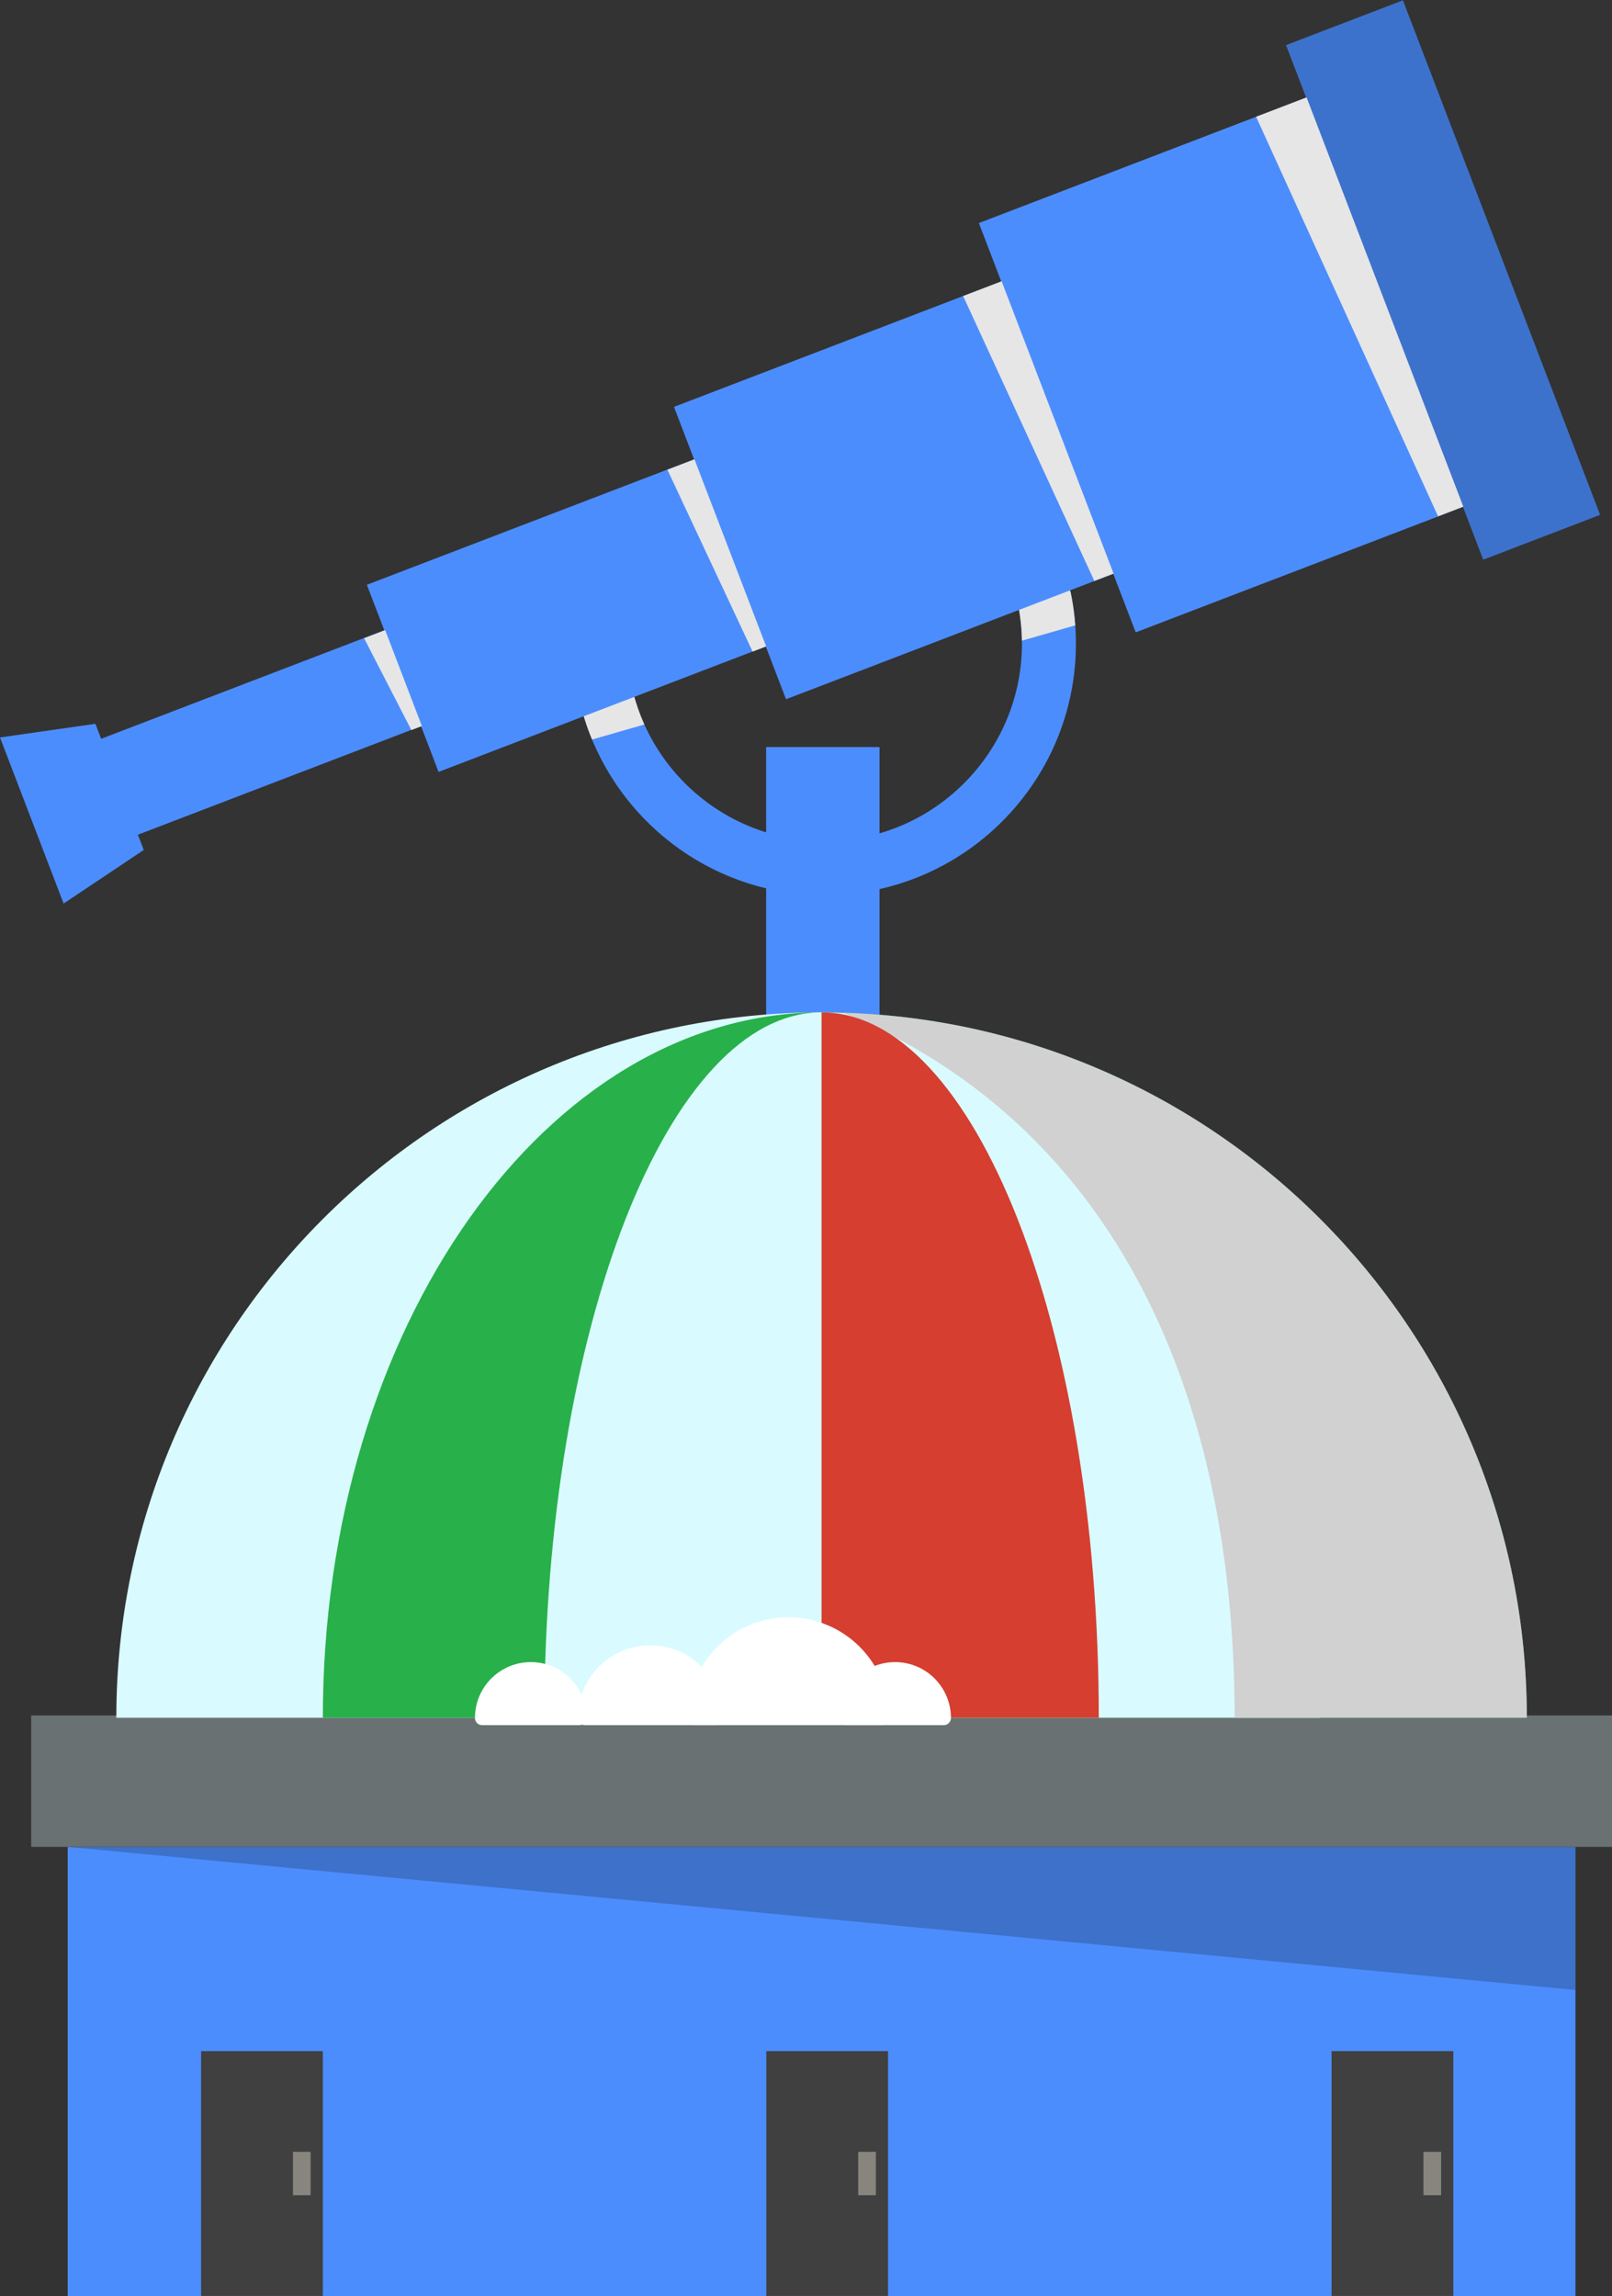 <?xml version="1.0" encoding="iso-8859-1"?>
<!-- Generator: Adobe Illustrator 16.0.0, SVG Export Plug-In . SVG Version: 6.00 Build 0)  -->
<!DOCTYPE svg PUBLIC "-//W3C//DTD SVG 1.1//EN" "http://www.w3.org/Graphics/SVG/1.1/DTD/svg11.dtd">
<svg version="1.1" xmlns="http://www.w3.org/2000/svg" xmlns:xlink="http://www.w3.org/1999/xlink" x="0px" y="0px"
	 width="224.348px" height="319.482px" viewBox="0 0 224.348 319.482" style="enable-background:new 0 0 224.348 319.482;"
	 xml:space="preserve">
<rect x="0" y="0" width="224.348" height="319.482" fill="#333333" stroke="none"/>
<g id="house14">
	<g>
		<path style="fill:#4C8DFD;" d="M87.27,89.564c0,15.15,12.327,27.478,27.477,27.478c15.152,0,27.48-12.327,27.48-27.478
			c0-15.151-12.328-27.478-27.48-27.478v-7.514c19.295,0,34.992,15.697,34.992,34.991c0,19.295-15.697,34.992-34.992,34.992
			c-19.293,0-34.991-15.697-34.991-34.992H87.27z"/>
		<g>
			<defs>
				<path id="SVGID_1_" d="M87.27,89.564c0,15.15,12.327,27.478,27.477,27.478c15.152,0,27.48-12.327,27.48-27.478
					c0-15.151-12.328-27.478-27.48-27.478v-7.514c19.295,0,34.992,15.697,34.992,34.991c0,19.295-15.697,34.992-34.992,34.992
					c-19.293,0-34.991-15.697-34.991-34.992"/>
			</defs>
			<clipPath id="SVGID_2_">
				<use xlink:href="#SVGID_1_"  style="overflow:visible;"/>
			</clipPath>
			<polygon style="clip-path:url(#SVGID_2_);fill:#E6E6E6;" points="148.354,80.838 140.291,83.463 140.779,89.564 150.754,86.695 
							"/>
			<polygon style="clip-path:url(#SVGID_2_);fill:#E6E6E6;" points="88.45,94.613 80.388,97.238 80.875,103.34 90.85,100.472 			"/>
		</g>
		<rect x="106.628" y="103.948" style="fill:#4C8DFD;" width="15.779" height="70.349"/>
		<g>
			
				<rect x="192.173" y="0.579" transform="matrix(-0.934 0.358 -0.358 -0.934 402.391 3.383)" style="fill:#3D72CC;" width="17.42" height="76.657"/>
			
				<rect x="145.581" y="20.261" transform="matrix(-0.934 0.358 -0.358 -0.934 346.85 37.332)" style="fill:#4C8DFD;" width="48.781" height="60.977"/>
			
				<rect x="100.028" y="46.423" transform="matrix(-0.934 0.358 -0.358 -0.934 265 87.38)" style="fill:#4C8DFD;" width="48.781" height="43.555"/>
			
				<rect x="54.474" y="71.714" transform="matrix(-0.934 0.358 -0.358 -0.934 183.152 137.421)" style="fill:#4C8DFD;" width="48.781" height="27.876"/>
			
				<rect x="8.918" y="95.958" transform="matrix(-0.934 0.358 -0.358 -0.934 101.299 187.465)" style="fill:#4C8DFD;" width="48.783" height="14.289"/>
			<polygon style="fill:#4C8DFD;" points="8.853,125.722 20.003,118.268 13.277,100.711 0,102.612 			"/>
			<polygon style="fill:#E6E6E6;" points="174.815,16.246 181.842,13.553 203.654,70.495 200.141,71.842 			"/>
			<polygon style="fill:#E6E6E6;" points="134.043,41.192 139.404,39.139 154.984,79.812 152.305,80.838 			"/>
			<polygon style="fill:#E6E6E6;" points="92.883,65.356 96.654,63.911 106.628,89.941 104.74,90.664 			"/>
			<polygon style="fill:#E6E6E6;" points="50.671,88.802 53.605,87.677 58.717,101.021 57.251,101.583 			"/>
		</g>
		<rect x="9.424" y="256.976" style="fill:#4C8DFD;" width="209.84" height="62.507"/>
		<rect x="4.341" y="238.694" style="fill:#6A7173;" width="220.007" height="18.281"/>
		<path style="fill:#D9FBFF;" d="M114.344,239.014H16.191c0-54.207,43.945-98.152,98.153-98.152V239.014z"/>
		<polygon style="opacity:0.2;" points="9.424,256.976 219.264,276.893 219.264,256.976 		"/>
		<path style="fill:#28B04B;" d="M114.344,239.014H44.93c0-54.207,31.078-98.152,69.414-98.152V239.014z"/>
		<path style="fill:#D9FBFF;" d="M114.344,239.014h-38.58c0-54.207,17.272-98.152,38.58-98.152V239.014z"/>
		<path style="fill:#28B04B;" d="M114.344,239.014h98.152c0-54.207-43.945-98.152-98.152-98.152V239.014z"/>
		<path style="fill:#D9FBFF;" d="M114.344,239.014h69.413c0-54.207-31.077-98.152-69.413-98.152V239.014z"/>
		<g>
			<path style="fill:#D1D1D1;" d="M171.828,239.014h40.668c0-53.225-42.367-96.551-95.215-98.105
				C152.746,155.553,171.805,190.452,171.828,239.014z"/>
		</g>
		<path style="fill:#D63E30;" d="M114.344,239.014h38.58c0-54.207-17.273-98.152-38.58-98.152V239.014z"/>
		<g>
			<rect x="27.986" y="285.398" style="fill:#404040;" width="16.944" height="34.064"/>
			<rect x="40.772" y="299.41" style="fill:#87857D;" width="2.461" height="6.041"/>
		</g>
		<g>
			<rect x="185.319" y="285.398" style="fill:#404040;" width="16.944" height="34.064"/>
			<rect x="198.105" y="299.41" style="fill:#87857D;" width="2.461" height="6.041"/>
		</g>
		<g>
			<rect x="106.652" y="285.398" style="fill:#404040;" width="16.944" height="34.064"/>
			<rect x="119.438" y="299.41" style="fill:#87857D;" width="2.461" height="6.041"/>
		</g>
		<g>
			<path style="fill:#FFFFFF;stroke:#FFFFFF;stroke-width:2;stroke-linejoin:round;stroke-miterlimit:10;" d="M117.797,239.042
				c0-3.741,3.033-6.773,6.773-6.773c3.741,0,6.775,3.032,6.775,6.773H117.797z"/>
			<path style="fill:#FFFFFF;stroke:#FFFFFF;stroke-width:2;stroke-linejoin:round;stroke-miterlimit:10;" d="M67.101,239.042
				c0-3.741,3.033-6.773,6.773-6.773c3.741,0,6.775,3.032,6.775,6.773H67.101z"/>
			<path style="fill:#FFFFFF;stroke:#FFFFFF;stroke-width:2;stroke-linejoin:round;stroke-miterlimit:10;" d="M96.732,239.042
				c0-7.185,5.823-13.007,13.006-13.007c7.185,0,13.007,5.822,13.007,13.007H96.732z"/>
			<path style="fill:#FFFFFF;stroke:#FFFFFF;stroke-width:2;stroke-linejoin:round;stroke-miterlimit:10;" d="M81.396,239.042
				c0-5.025,4.074-9.101,9.1-9.101c5.028,0,9.102,4.075,9.102,9.101H81.396z"/>
		</g>
	</g>
</g>
<g id="Layer_1">
</g>
</svg>
